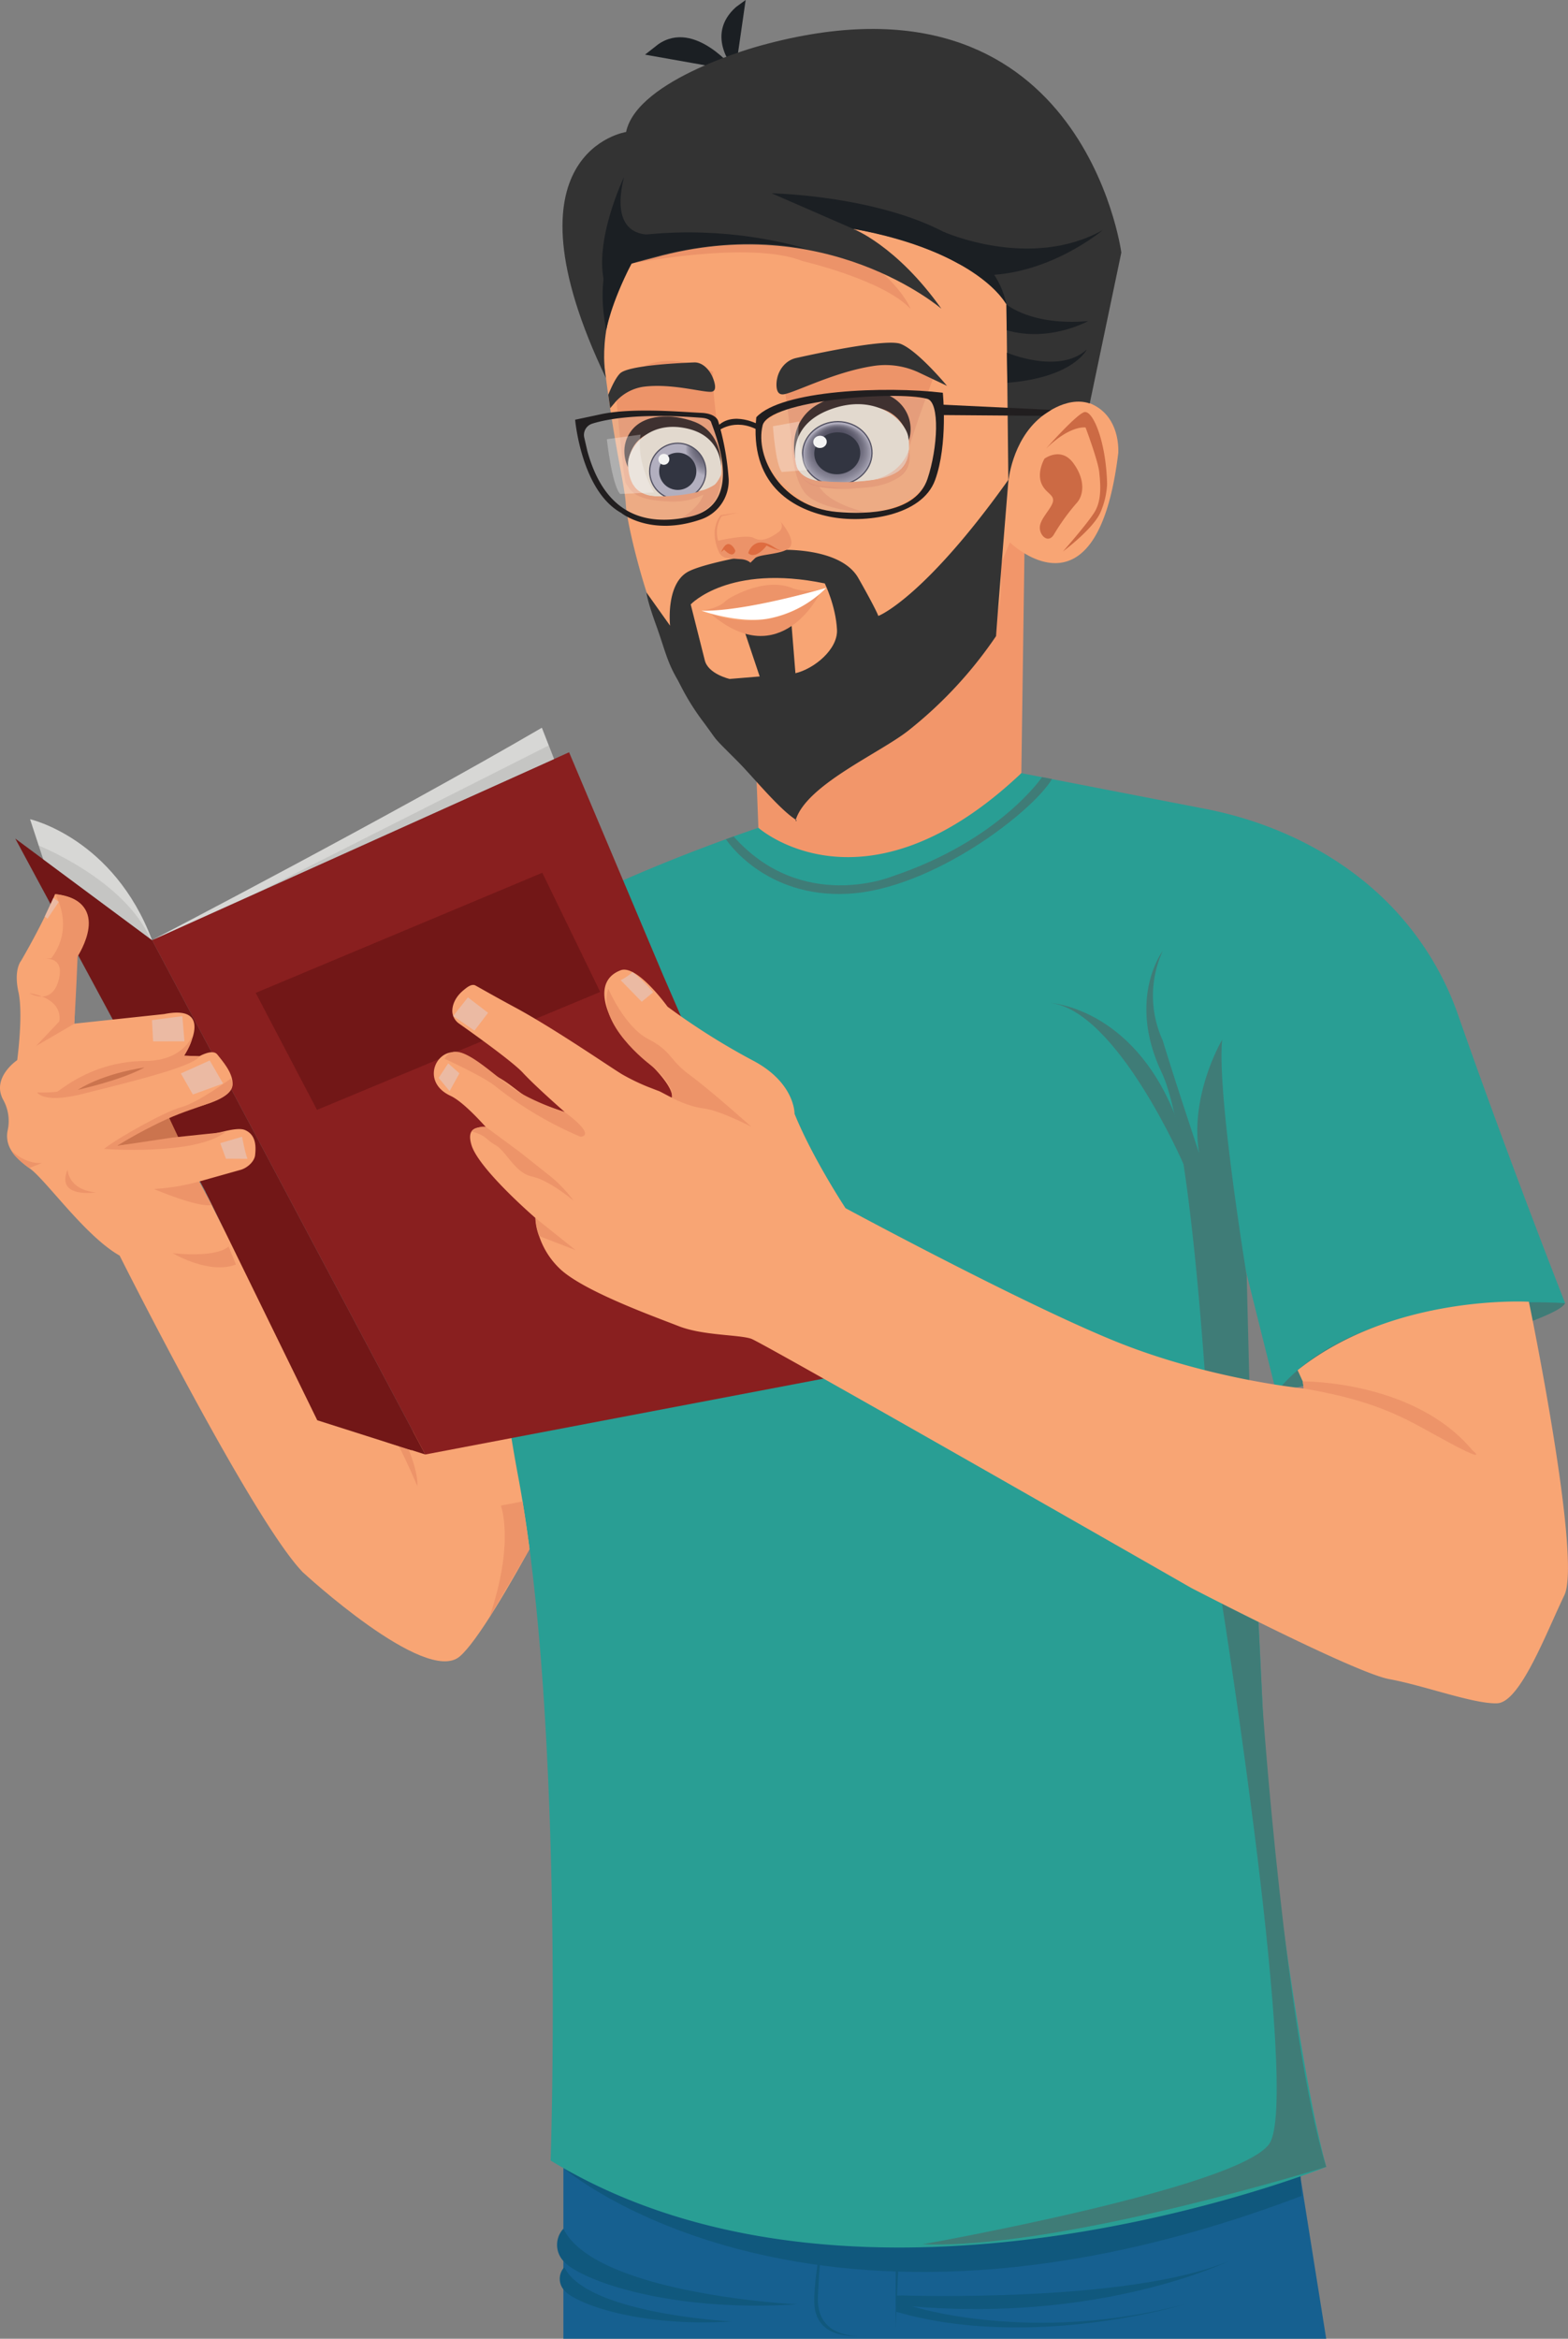 <svg xmlns="http://www.w3.org/2000/svg" xmlns:xlink="http://www.w3.org/1999/xlink" viewBox="0 0 631.55 941.67"><rect x="0" y="0" width="631.55" height="941.67" fill="#808080" stroke="none"/><defs><radialGradient id="a" cx="740.47" cy="-129.97" fy="-139.412" r="13.99" gradientTransform="translate(-403.23 300.11) scale(1 0.9)" gradientUnits="userSpaceOnUse"><stop offset="0" stop-color="#36344a"/><stop offset="0.34" stop-color="#38364c"/><stop offset="0.51" stop-color="#403e54"/><stop offset="0.64" stop-color="#4d4b60"/><stop offset="0.75" stop-color="#605d72"/><stop offset="0.85" stop-color="#78758a"/><stop offset="0.94" stop-color="#9592a6"/><stop offset="1" stop-color="#aeaabe"/></radialGradient><radialGradient id="b" cx="-3566.46" cy="329.73" fy="322.097" r="11.31" gradientTransform="matrix(-1, 0.09, 0.09, 1, -3308.65, 172.22)" xlink:href="#a"/></defs><path d="M127.84,559.68l35.94,23.59,11.4-34.46,27.7,13.91,35.54,13S199,655.34,185.11,667s-63.19-34-63.19-34L82.58,557.64Z" fill="#f8a574"/><path d="M152.88,568.32s6.86,10.33,15.18,30c0,0,1.73-8.42-13.49-35.14Z" fill="#ed9469"/><path d="M523.74,876.27l10.42,65.4H226.92V872.93S493.21,842,523.74,876.27Z" fill="#166090"/><path d="M360.74,880.67c.08,0,0,56.44,0,56.44l2.47-56.22Z" fill="#10587d"/><path d="M349.09,940.46s-20.27,2.72-19.67-15.5A308.66,308.66,0,0,1,333,889s-5.57,29-5,38.66S335.78,941.58,349.09,940.46Z" fill="#10587d"/><path d="M226.92,872.93s99.92,86.17,297.32,11.22l-.76-13.35Z" fill="#10587d"/><polygon points="411.37 311.28 412.92 201.79 303.25 275.53 305.98 346.92 351.39 390.55 399.87 326.75 411.37 311.28" fill="#f2966a"/><path d="M305.46,333.3s42.64,37.86,105.91-22l74,14.36c32,6.22,61,22,80.57,45.45a119.35,119.35,0,0,1,21.26,37.32c20.63,59,43.2,116.31,43.2,116.31s-86,1.85-116.38,35.87l-14.3-57.23,10.72,223.09s12.24,104.14,23.74,146c0,0-185.63,74.73-312.4-2.56,0,0,5.89-174.09-13-275s-6.58-160.61-6.58-160.61S189.74,514.28,196,558.33l-40.76-7.56s15.28-148.44,49.76-172S305.46,333.3,305.46,333.3Z" fill="#299e94"/><path d="M404.17,214.78s-6.75,32-9.56,37.39-23.29,33.5-61.57,49.32c0,0-8.37,2.32-11,10.22,0,0-2.91-6.67-16.11-13.28C306,298.43,387.51,262.06,404.17,214.78Z" fill="#e28059"/><path d="M203.19,559.81S193.43,506.7,208.77,410c0,0-24.79,100.82-26.43,146Z" fill="#3f7c77"/><path d="M468.31,418.9a43.18,43.18,0,0,1,0-36s-14.55,19.14-.39,49,20.49,172.84,20.49,172.84l15.83-7-2.1-84.11S490,439.79,492.28,418.6c0,0-13.25,22.25-9.3,45.73C483,464.33,473.41,435.74,468.31,418.9Z" fill="#3f7c77"/><path d="M508.54,687.27s9.28,132.6,25.62,185.17c0,0-106.77,33.29-162.58,31.19,0,0,126.84-22.52,139.61-40.38s-19-217.54-19-217.54l14.67,7.34Z" fill="#3f7c77"/><path d="M476.68,468.71s-26.8-61.81-53.57-64.87c0,0,32.47,1.8,49.81,44.29L483,481.43Z" fill="#3f7c77"/><path d="M418,438.84h-7.12v-2.47a5,5,0,0,0-5-5H395.77a5,5,0,0,0-5,5v2.47h-7.11a4.73,4.73,0,0,0-4.73,4.73v19.5a4.73,4.73,0,0,0,4.73,4.73H418a4.72,4.72,0,0,0,4.72-4.73v-19.5A4.72,4.72,0,0,0,418,438.84Zm-23.37-2.47a1.21,1.21,0,0,1,1.21-1.22H405.9a1.21,1.21,0,0,1,1.21,1.22v2.38H394.6Zm24.27,25.84a1.81,1.81,0,0,1-1.8,1.8H384.56a1.81,1.81,0,0,1-1.81-1.8V444.47a1.81,1.81,0,0,1,1.81-1.8h32.55a1.81,1.81,0,0,1,1.8,1.8v17.74Z" fill="#299e94"/><path d="M292.38,337.91s15.39,23.82,49.33,21.94,74.25-33.07,82-46.18l-4-.78s-17.3,25.61-60.43,40c0,0-36.28,14.88-63.78-16.09Z" fill="#3f7c77"/><path d="M363.53,924.23s91.23,3.14,131.35-13.83c0,0-50.69,24.75-127.39,18.23,0,0,47.7,15.4,109.77-.86,0,0-61.73,18.84-116.24,3.05v-6.51Z" fill="#10587d"/><path d="M226.92,897.36a9.57,9.57,0,0,0,0,13c5.83,7.07,41.34,20.85,94.15,17.45C321.07,927.85,239.94,923.76,226.92,897.36Z" fill="#10587d"/><path d="M227.29,912.87a6.86,6.86,0,0,0,0,9.34c4.18,5.06,29.6,14.92,67.41,12.48C294.7,934.69,236.62,931.77,227.29,912.87Z" fill="#10587d"/><path d="M514,560.59s111.92-26.32,116.38-35.87C630.38,524.72,548.3,518.12,514,560.59Z" fill="#3f7c77"/><path d="M276.2,80.14s-37,30.29-33.08,64.25,8.57,51,8.94,58.7,8.3,40.86,17,57.07,30.62,50.6,57.2,45.8S363.81,293,377,281.35s29.28-26.92,25.74-53.17l4-9.8s35.12,34.21,43.65-35.83c0,0,2.56-28.69-32.88-20.28a46.45,46.45,0,0,0-14.78,26.07S415,171,416.4,145.29s-23.84-57.14-23.84-57.14-22.74,7.42-13.74-22C378.82,66.17,330.05,45.83,276.2,80.14Z" fill="#f8a574"/><path d="M421.29,180.65S433,167.38,436.53,166s9,11.73,9.38,28.9a32.16,32.16,0,0,1-2.63,11.29c-2.84,6.72-15.15,15.84-15.15,15.84s9.65-10.92,12.69-15.79,2.41-11.58,1.92-16.19-5.5-17.92-5.5-17.92S431.2,171,421.29,180.65Z" fill="#cc6a44"/><path d="M420.69,184.68s6.61-4.93,11.54,1.69,4.43,13,1.3,16.3a86.54,86.54,0,0,0-9.08,12.6c-2.36,3.84-6,.11-5.61-3.34s5-7.5,5.31-10.26-3.59-3.33-4.94-7.74S420.69,184.68,420.69,184.68Z" fill="#cc6a44"/><path d="M315,152.06c2.23,9.93,2.49,16,3.68,23.78h0s-.16,15.15,5.4,22.45,26.66,8.42,26.66,8.42-16.11-3-20.68-10.69c0,0,12.9,2.66,20.77-1.18a1.52,1.52,0,0,0,.74-.69c6.93-.79,12.3-2.49,12.4-4.82.29-6.58,12.5-38.66,12.5-38.66C357.64,127.23,315,152.06,315,152.06Z" fill="#ed9469"/><path d="M320.62,144.16c-4.45,1-7.8,5.35-7.88,10.64,0,2.49.69,4.38,3.15,3.92,5.11-1,20.72-9.2,36.46-11.45a31.7,31.7,0,0,1,18.08,2.88l11,5.2s-11.68-14.1-18.63-16.87C357.45,136.37,332.25,141.57,320.62,144.16Z" fill="#333"/><path d="M320.85,186.88s.3-19,21.81-22.7S366,177.49,366,177.49a14.8,14.8,0,0,0-4.34-15.88c-7.8-6.88-21.74-4.49-31.81.95S318.43,178.75,320.85,186.88Z" fill="#1e0d0b"/><path d="M321,188.31c-.17-.32-5.41-16.41,13.33-23.42s30.44,4.78,31.49,11,0,14.73-10.27,16.7a89.05,89.05,0,0,1-23.77,1.26S324.11,194.35,321,188.31Z" fill="#eadfd1"/><ellipse cx="337.24" cy="182.5" rx="13.99" ry="12.73" transform="translate(-14.63 30.1) rotate(-5)" stroke="#36344a" stroke-miterlimit="10" stroke-width="0.5" fill="url(#a)"/><ellipse cx="337.24" cy="182.5" rx="9.27" ry="8.44" transform="translate(-14.63 30.1) rotate(-5)" fill="#0e1221"/><ellipse cx="330.28" cy="177.91" rx="2.72" ry="2.47" transform="translate(-14.25 29.47) rotate(-5)" fill="#fff"/><path d="M327.75,193.4s34.47,4.66,37.65-8.8l.66-3.5s3.27,11.43-10.83,13.34S338.58,195,327.75,193.4Z" fill="#e88a67"/><path d="M366.06,181.1s-2.36,9.38-14,12C352.08,193.08,365.7,192.74,366.06,181.1Z" fill="#edbfa9"/><path d="M287.17,149.76c-.31,9.36,2.17,22.12,2.39,29.35h0s2.43,13.74-1,21.22S268,212.05,268,212.05s12.72-5.18,15.28-12.87c0,0-10.15,4.39-17.16,2.09a1.24,1.24,0,0,1-.71-.51c-5.8.33-13.11-4.63-13.54-6.73-1.24-5.94-3.74-34.78-3.74-34.78C260,135.07,287.17,149.76,287.17,149.76Z" fill="#ed9469"/><path d="M290.35,189.77s-3-16.61-20.7-16.67S253,188.2,253,188.2s-4.08-7.37,1.11-14.54,16.64-7.14,25.45-3.87S291.08,182.29,290.35,189.77Z" fill="#1e0d0b"/><path d="M290.46,191c.09-.3,1.89-15.16-14.06-18.54s-23.53,8.68-23.44,14.29,2.13,12.9,10.64,13.11a65.69,65.69,0,0,0,19.1-2.41S288.86,196.79,290.46,191Z" fill="#eadfd1"/><circle cx="272.98" cy="189.77" r="11.31" stroke="#36344a" stroke-miterlimit="10" stroke-width="0.5" fill="url(#b)"/><circle cx="272.98" cy="189.77" r="7.5" fill="#0e1221"/><circle cx="267.39" cy="184.94" r="2.2" fill="#fff"/><path d="M353.72,248c.16-.16-2.67-5.9-8-15.23-7.08-12.53-31.18-11.36-31.18-11.36s-31.21,4.81-38,9.13c-8.44,5.38-6.65,21.39-6.65,21.39l-9.52-13.38c.43,3.27,2.4,9,3.7,12.62,3.84,10.61,4.44,15,8.84,22.53l1.72,3.3a96.48,96.48,0,0,0,8.25,13.13c7.08,9.46,3,5.19,14.13,16.33,6.24,6.26,16.7,19.21,23.51,23.57.81.52-.3.92,0,0h0c4.54-14.13,33.62-26.67,45.29-35.83a170.17,170.17,0,0,0,35.38-38.08c.84-12.46,5-63,5-63C373.2,239.44,354.82,247.69,353.72,248Z" fill="#333"/><path d="M254.37,106.12s48.05-9.44,68.86-1c0,0,32.37,7.46,43.54,19.26,0,0-6.32-17-36.49-29.61S254.37,106.12,254.37,106.12Z" fill="#ec9369"/><path d="M278.2,243.35s15.37-16.42,54-8.44c0,0,4.44,9,4.92,18.66.38,7.82-9.11,15.69-16.74,17.49h0l-1.66-20.63-18.88,3.64,6.14,18.3-12.1,1s-8.82-2-10.05-7.68Z" fill="#f8a574"/><path d="M291.76,242.44a13.67,13.67,0,0,1,2.55-1.87c4.36-2.4,15.7-7.69,25.08-3.67a20.6,20.6,0,0,0,13.42-.21s-28.36,8.92-50.28,9.21C282.53,245.9,288.83,245.11,291.76,242.44Z" fill="#ed9469"/><path d="M286.31,247.18S309.78,257,330.16,239C330.16,239,314.39,271.18,286.31,247.18Z" fill="#ed9469"/><path d="M282.53,245.9s14.92,5.26,26.78,3.2a45,45,0,0,0,23.5-12.41S299.65,246.44,282.53,245.9Z" fill="#fff"/><path d="M296.23,28.46s-12.89-14,.25-25.66L300.33,0Z" fill="#1B1F23"/><path d="M296.23,28.46s-16.35-20.93-31.15-10.6L259.8,22Z" fill="#1B1F23"/><path d="M263.58,103.72l-9.21,2.4c-15.18,24.41-10.29,46.15-10.29,46.15-43.7-91.27,8.09-99.13,8.09-99.13,4.53-21.53,53.91-34.71,53.91-34.71,129.71-36,145.56,83.26,145.56,83.26l-12.72,60.75c-9.76-3.28-19.78,5.59-19.78,5.59-11.63,9.52-13,25.89-13,25.89l-.76-71.37C398,111.15,385.75,106,385.75,106S370,96.4,343.57,92.12c0,0,17.49,6.63,35.61,32.2C379.18,124.32,332.86,84.32,263.58,103.72Z" fill="#333"/><path d="M343.57,92.12l-32.79-14.3s85.78,1.66,94.58,44.73C405.36,122.55,394.35,101.38,343.57,92.12Z" fill="#1B1F23"/><path d="M324.81,100.22s-34.33-11.46-75.21-4.3c0,0-10.74,10.13-5.42,37.06,0,0,1.68-10.37,10.19-26.86C254.37,106.12,289.63,93.18,324.81,100.22Z" fill="#1B1F23"/><path d="M266.47,93.91s-22.2,6.29-15.15-22.61c0,0-12.42,25.9-7.76,43.06C243.56,114.36,249.72,102.22,266.47,93.91Z" fill="#1B1F23"/><path d="M405.36,122.55s10,8.73,32.91,6.73c0,0-15.71,8.72-32.8,3.67Z" fill="#1B1F23"/><path d="M405.57,142s20.94,8.94,32.16-1.26c0,0-5.28,11.26-32,13.39Z" fill="#1B1F23"/><path d="M380,93.32s34.92,15.65,64.15-.67c0,0-21.68,18.44-48.92,18.17Z" fill="#1B1F23"/><path d="M320.9,188.06s.69,8.74,27,5.79c0,0-7.33,4.84-20.53,1.53,0,0-6.08-1.88-7.2-9.88Z" fill="#e88a67"/><path d="M261.66,199.56s14.38,2.67,26-4.24C287.65,195.32,276.46,206.18,261.66,199.56Z" fill="#ed9469"/><polygon points="61.25 378.53 229.21 302.89 267.1 392.7 337.19 554.04 171.29 585.63 61.25 378.53" fill="#891f1f"/><polygon points="218.43 351.41 241.74 399.39 127.68 446.88 102.99 399.77 218.43 351.41" fill="#721717"/><polygon points="61.25 378.53 6.14 337.63 133.31 573.54 171.29 585.63 61.25 378.53" fill="#721717"/><path d="M17.41,346l-5.3-16.15s33.61,7.55,49.14,48.69Z" fill="#d7d7d5"/><path d="M61.25,378.53s95.46-49.64,157-85.52l4.92,12.61Z" fill="#d7d7d5"/><path d="M522.65,551.69l2.07,4.52.41,2.84s-38.26-3.66-76.24-19.13-108.33-53.46-108.33-53.46-13.22-20-20.54-38c0,0,.29-12.66-17.16-21.66a275.52,275.52,0,0,1-34-21.48s-12.32-17.18-18.91-14.64c-10,3.84-6.65,15-2.32,22.16s13.19,14.56,13.19,14.56,10.54,9.73,9.84,14.55c0,.17-5.48-2.9-5.52-2.73l-4.46-1.73a85.77,85.77,0,0,1-10.1-4.92c-4.43-2.64-27.39-18.49-43.22-27-7.71-4.15-13.66-7.56-15.82-8.75-1.53-.85-3.41.68-4.76,1.8-2,1.62-4.41,4.38-4.6,8.17a6.29,6.29,0,0,0,2.76,5.37c5.84,4.12,21.56,15.33,25.66,19.77,5.06,5.49,16.88,15.83,16.88,15.83s-10.55-3.37-15-5.91-8.65-7.17-15.19-9.7-7.35-8.92-14.94-8.5-12.05,12.39-.89,17.57c5.26,2.44,13.09,11.39,14.14,12.45s-8.65-2.32-5.69,7.39,25.74,29.33,25.74,29.33a32,32,0,0,0,10.55,21.1c10.13,8.86,37.52,18.69,47.22,22.49s24.32,3.37,29.17,5.06S479.84,639.38,479.84,639.38s65.83,34.18,79.76,36.71,34.19,10.13,43.47,9.71,19.84-28.7,27-43.47-14.27-118.2-14.27-118.2S561.31,520.89,522.65,551.69Z" fill="#f8a574"/><path d="M245,398.09s6.54,15.36,16.11,20.28,8.3,8.3,16.74,14.49,24.76,20.8,24.76,20.8-12.87-6.66-19.2-7.37S270.64,442,270.64,442s1.55-5.16-9.17-13.62C261.47,428.34,240.11,412.27,245,398.09Z" fill="#ed9469"/><path d="M195.59,453.68l13.72,10.13s4,3.16,11.18,8.86A53.29,53.29,0,0,1,231,483.43s-9.7-8.23-16.67-9.7S204,463.6,199.6,461.07s-3.32-3.67-9.68-5.53A7.26,7.26,0,0,1,195.59,453.68Z" fill="#ed9469"/><path d="M179.08,426.32s15.67,7.1,20.52,11.11a148.51,148.51,0,0,0,34.19,20.26s7,0-6.33-9.92a103,103,0,0,1-17-7.18C200.24,435.32,184.25,416.35,179.08,426.32Z" fill="#ed9469"/><path d="M215.64,490.4l16.18,12.94-14.68-5.66A21.42,21.42,0,0,1,215.64,490.4Z" fill="#ed9469"/><path d="M524.72,556.21s44.59-.54,68.22,27.6c0,0,7.32,5.91-9-2.82s-26.44-16.37-58.81-21.94Z" fill="#ed9469"/><path d="M263.09,399.53l-4.62,3.81L250,394.66a23.9,23.9,0,0,0,4.78-3.25A59.73,59.73,0,0,1,263.09,399.53Z" fill="#ebbaa3"/><polygon points="196.58 407.8 191.1 414.97 182.52 409.08 188.47 401.58 196.58 407.8" fill="#ebbaa3"/><polygon points="185.04 432.17 181.09 439.32 176.68 434 180.52 428.14 185.04 432.17" fill="#ebbaa3"/><polygon points="49.51 410.38 25.79 461.71 89.67 495.98 49.51 410.38" fill="#cb744e"/><path d="M22.18,360S18,370.47,8.48,386.87c0,0-3.06,3.5-1.05,12.56s-.5,27.42-.5,27.42-10.47,7-5.67,15.92a17.59,17.59,0,0,1,1.82,12.39,10.89,10.89,0,0,0,2.39,9.3,31,31,0,0,0,6.33,5.86c6.36,4.28,22.42,27.35,36.38,35.23,0,0,53.37,106.38,73.74,127.44l34.43-52.52s-42.56-39.21-61.49-76.94c-.58-1.14-1.16-2.27-1.78-3.39-1.46-2.61-4.54-8.23-7.8-14.91h0l-5.11-9.5L97,471c2.57-.76,5.49-3.28,5.76-5.94.33-3.22.53-8.09-4.12-10.08-2.18-.93-6.48.11-8.79.64-5.46,1.25-18.45,4.08-25.14,4.21a191.8,191.8,0,0,0-20,1.89l42.63-21.53s13-10.83-7-14.91l-6.2-.22s13.51-21.06-8-16.76l-36.26,3.87a56,56,0,0,0-.66-14.94,16.81,16.81,0,0,1,2-12.19S45.48,362.49,22.18,360Z" fill="#f8a574"/><path d="M80.17,475.73a87,87,0,0,1-18.17,3s17.46,7.49,23.28,6.49Z" fill="#ed9469"/><path d="M77.33,417.19s-3.5,9.91-18.77,10c-21.71.07-34.34,12.1-35.7,12.43a70.66,70.66,0,0,1-7.88.24s2.43,4.64,18.63.51,44.16-10.69,46.74-15.07l-6.2-.22S77.65,419.81,77.33,417.19Z" fill="#ed9469"/><path d="M22.18,360s8.14,13.13-1.51,25.8l-3.58.3s9.39-1.74,6.49,8.69-11.78,5.09-11.78,5.09,13.5,1.57,12.09,11.38l-9.4,9.93,15.42-9s.88-14.43,1.34-27.13C31.25,385,46,363,22.18,360Z" fill="#ed9469"/><path d="M92.06,501.82s-3.37,4.62-22.47,2.77c0,0,14.63,8.76,25.45,4.54Z" fill="#ed9469"/><path d="M58.18,429.81s-15.81,2.07-26.86,9C31.32,438.78,48.6,435.06,58.18,429.81Z" fill="#cb744e"/><path d="M27.24,470.91s0,8.08,11.41,9.2C38.65,480.11,22.27,482.68,27.24,470.91Z" fill="#ed9469"/><path d="M4.57,463.21s5.22,5.51,12.34,5.07l-5.11,2S6,466.43,4.57,463.21Z" fill="#ed9469"/><polygon points="18.02 369.03 19.13 369.89 23.67 363.12 21.5 361.55 18.02 369.03" fill="#ebbaa3"/><polygon points="61.21 410.74 61.67 419.3 74.29 419.28 73.44 409.14 61.21 410.74" fill="#ebbaa3"/><path d="M97.5,457.69s1.21,6.67,2.2,8.89L91,466.53l-2.29-6.25Z" fill="#ebbaa3"/><polygon points="82.8 479.84 127.79 571.85 165.77 583.94 118.02 494.06 82.8 479.84" fill="#721717"/><path d="M287.63,153.57c-1.37-4.66-4.71-7.76-8-7.64-8.5.32-26.83,1.37-29.9,4.43-1.62,1.62-3.31,5.07-4.74,8.6l.77,5.39,1.7-2a18.62,18.62,0,0,1,11.5-6.6c11.2-1.54,23.8,2.25,27.5,2C288.26,157.59,288.28,155.76,287.63,153.57Z" fill="#333"/><path d="M366.06,181.1s5.83,19.94-35.82,14.53a11.85,11.85,0,0,1-8.37-4.91,9.56,9.56,0,0,1-1.69-4.81,9.28,9.28,0,0,0,8.48,7.63c7.6.9,24.38,1.58,32.59-3.37C361.25,190.17,366.24,188.2,366.06,181.1Z" fill="#ed9469"/><path d="M255.1,195.32s2.35,4.83,10.94,4.58,23.31-1.78,24.31-8.49c0,0-4.15,10.77-19.36,10.52s-16.92-4.14-18.77-7.24Z" fill="#ed9469"/><path d="M307.51,170.38s-5.64,15.5,13.68,29.73,49.53,4.13,53-8c0,0,9.38-31.27-2.28-31.85S327.66,154.15,307.51,170.38Z" fill="#c7c6c5" opacity="0.2"/><path d="M234.18,171.31s21.62-9.38,52-3.21c0,0,12.37,21.93,2.18,35.43s-43.11,6.11-48.09-9S232.79,174.43,234.18,171.31Z" fill="#c7c6c5" opacity="0.2"/><path d="M293.44,192.21a108.34,108.34,0,0,0-4.15-22.58s-.61-3.14-6.88-3.4c-7.44-.31-28.2-2.28-41.17.73L231.65,169s2.46,28.55,18.5,37.49c0,0,11.76,9.63,32,2.7A16.5,16.5,0,0,0,293.5,193.1C293.49,192.81,293.47,192.51,293.44,192.21Zm-7-22.14c3.19,8.5,12.34,33.39-8.69,38-26.29,5.73-36.64-10.09-41.17-26.43l-1.25-5.43a4.76,4.76,0,0,1,3.19-5.62c5.84-1.85,18.71-4.3,43.49-2.41C283.65,168.28,285.92,168.57,286.48,170.07Z" fill="#211e1f"/><path d="M305.82,171.07s-10.72-6-17,.78l.33,1.75s6.55-5.5,16-.5Z" fill="#211e1f"/><path d="M304.62,168c-2.74,26.45,13.7,36.77,29.32,40,14.14,2.95,37.38-.2,42.67-14.66s3.13-35.21,3.13-35.21C356.75,155.41,314.76,157,304.62,168Zm2.53,3.31c2.45-10,53.38-14.14,66.29-10.74,5.21,1.37,4.29,19.91.12,32.27C369,206.36,350,207.29,337,206.12,314.62,204.1,304.06,184.05,307.15,171.35Z" fill="#211e1f"/><polygon points="379.53 167.12 419.72 167.43 423.38 165.03 378.17 162.87 379.53 167.12" fill="#211e1f"/><path d="M325.55,189.19s-5.39-9.82-3.6-19.48l-10.62,1.91s1,15.44,3.58,18.43Z" fill="#fff" opacity="0.3"/><path d="M263.42,198.28S256.1,186.38,258,175l-13.58,1.83s2,18.39,5.36,22.06Z" fill="#fff" opacity="0.3"/><path d="M201.72,606.21s5.76,14.68-4.64,45.09l16.21-27.61s-1.42-10.79-2.81-19.15Z" fill="#ed9469"/><polygon points="221.02 300.14 102.99 359.73 223.16 305.62 221.02 300.14" fill="#231f20" opacity="0.1"/><path d="M15.59,340.46s34.49,13.73,45,37.6L17.41,346Z" fill="#231f20" opacity="0.1"/><path d="M80.35,425.26s5.35-3.07,7.17-.69,6.31,7.21,6.17,12-8.22,7.45-14.13,9.12S80.35,425.26,80.35,425.26Z" fill="#f8a574"/><polygon points="72.85 432.21 77.68 440.69 89.85 436.27 84.47 426.98 72.85 432.21" fill="#ebbaa3"/><path d="M92.93,434.3S79.73,444,73.09,445.76s-25.52,12.31-31.21,16.85c0,0,36.76,2.78,49-6.84L69.63,458l-22.48,3.36s12.66-8,24.66-12.7S96.57,441.65,92.93,434.3Z" fill="#ed9469"/><path d="M297.55,206.37l-6.9,1.47a12,12,0,0,0-1.39,9.9s11.48-2.76,14.45-1.1,6.41.17,10-2.51a3,3,0,0,0,.58-4.24s6.19,7,4,10.22-12.34,2.84-14.19,4.65l-1.86,1.81s-1.14-1.29-4-1.44c-1.61-.08-3.75-.29-5.34-.45a4.07,4.07,0,0,1-3.3-2.35c-1.41-3.11-3.25-9.11.28-14.32l.44-.61Z" fill="#ec9369"/><path d="M301.43,222.81c-.26-.22,2.16-7.54,9.81-2.82,0,0,2.55,1.85,4,1.7,0,0-1.88.26-6.5-2C308.78,219.72,304.54,225.37,301.43,222.81Z" fill="#de6c40"/><path d="M291.64,221.29s3.54,4,4.54.54c.08-.29-2.92-6.41-5.74.5Z" fill="#de6c40"/></svg>

